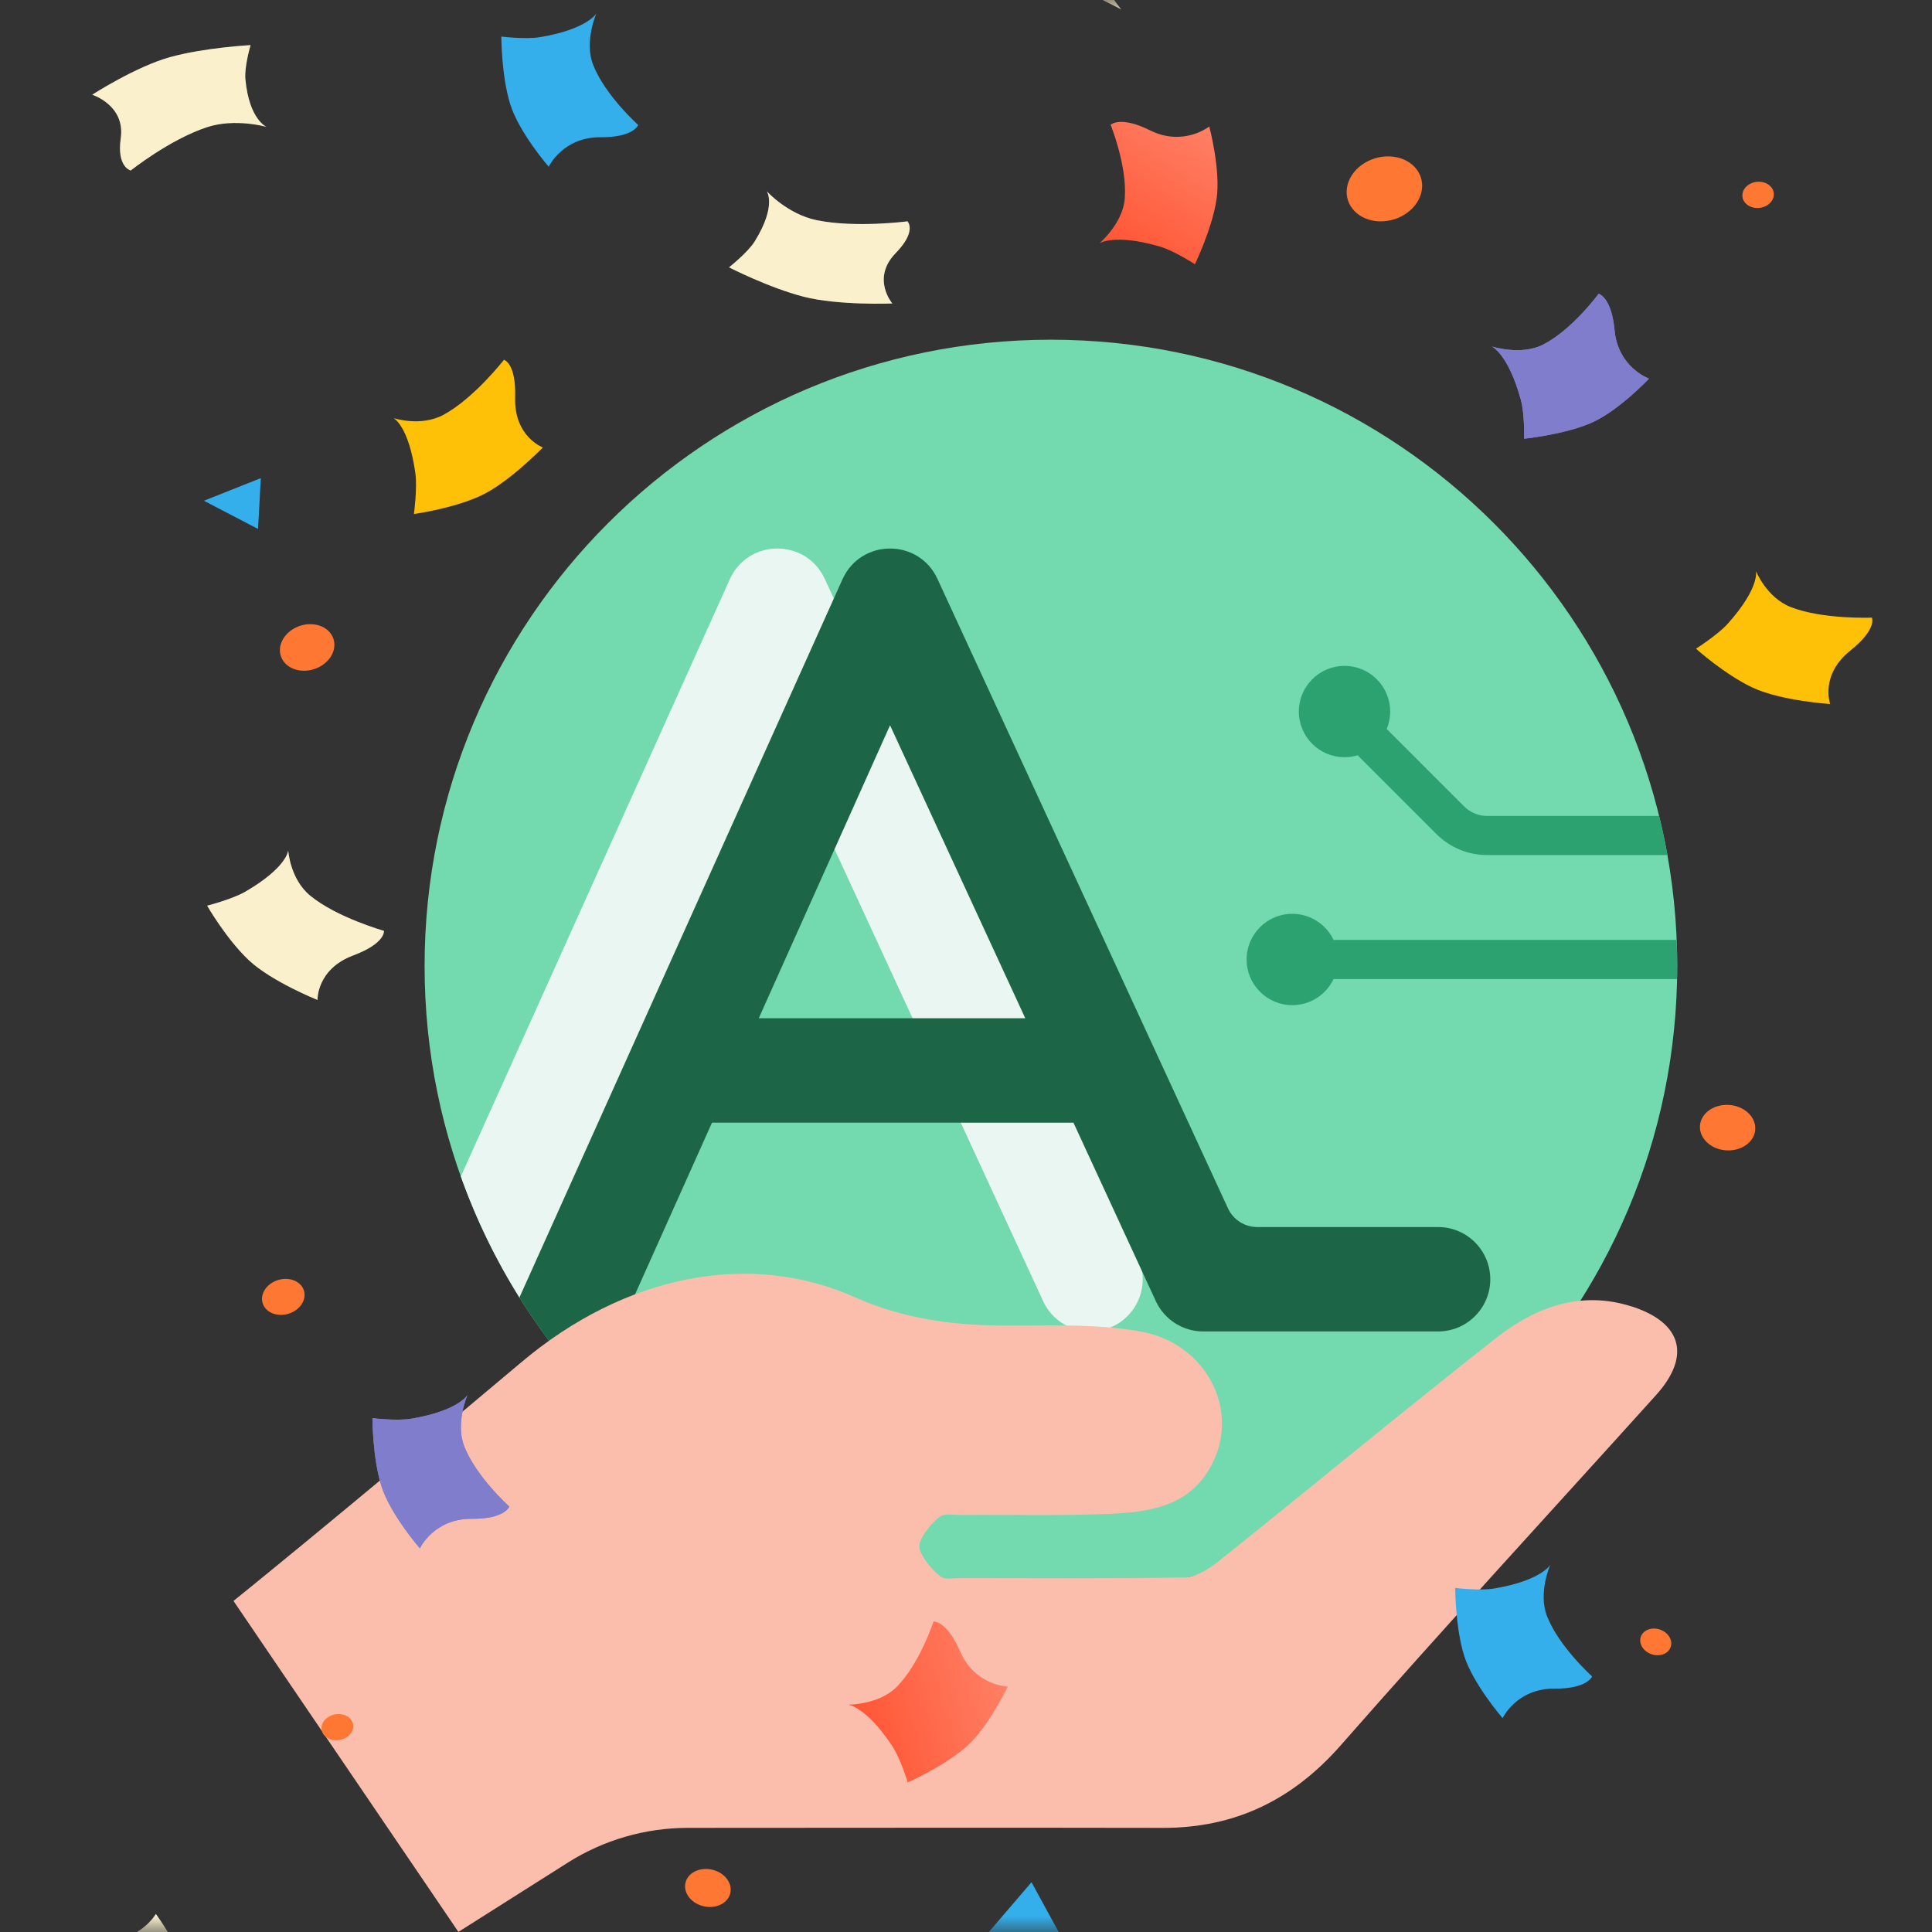 <svg fill="none" height="60" viewBox="0 0 60 60" width="60" xmlns="http://www.w3.org/2000/svg" xmlns:xlink="http://www.w3.org/1999/xlink"><rect x="0" y="0" width="60" height="60" fill="#333333" stroke="none"/><linearGradient id="a"><stop offset="0" stop-color="#ff8066"/><stop offset="1" stop-color="#f53"/></linearGradient><linearGradient id="b" gradientUnits="userSpaceOnUse" x1="31.318" x2="26.622" xlink:href="#a" y1="52.446" y2="53.861"/><linearGradient id="c" gradientUnits="userSpaceOnUse" x1="37.616" x2="34.948" xlink:href="#a" y1="3.966" y2="8.081"/><mask id="d" height="60" maskUnits="userSpaceOnUse" width="60" x="0" y="0"><path d="m0 0h60v60h-60z" fill="#d9d9d9"/></mask><g clip-rule="evenodd" fill-rule="evenodd"><path d="m32.637 49.452c10.742 0 19.451-8.708 19.451-19.451 0-10.742-8.708-19.451-19.451-19.451-10.742 0-19.451 8.708-19.451 19.451 0 10.742 8.708 19.451 19.451 19.451z" fill="#73d9af"/><path d="m16.149 40.325 7.093-15.797c.351-.783 1.461-.788 1.82-.009l7.333 15.888c.375.813 1.338 1.168 2.151.792.813-.375 1.168-1.338.792-2.151l-9.725-21.071c-.58-1.256-2.364-1.256-2.943 0l-8.358 18.558c.477 1.337 1.095 2.606 1.838 3.79z" fill="#fff"/><path d="m16.149 40.325 7.093-15.797c.351-.783 1.461-.788 1.82-.009l7.333 15.888c.375.813 1.338 1.168 2.151.792.813-.375 1.168-1.338.792-2.151l-9.725-21.071c-.58-1.256-2.364-1.256-2.943 0l-8.358 18.558c.477 1.337 1.095 2.606 1.838 3.79z" fill="#2ca271" fill-opacity=".1"/><path d="m18.368 43.22c-.834-.9-1.584-1.879-2.237-2.924l10.039-22.319c.58-1.256 2.364-1.256 2.943 0l9.023 19.549c.164.354.518.581.908.581h5.617c.895 0 1.621.726 1.621 1.621s-.726 1.621-1.621 1.621h-7.294c-.632 0-1.207-.368-1.472-.942l-2.558-5.542h-11.225zm5.196-11.597h8.277l-4.2-9.099z" fill="#1c6647"/><path d="m51.526 25.34h-5.341c-.269 0-.526-.107-.716-.297l-2.403-2.403c.069-.167.107-.35.107-.542 0-.783-.635-1.418-1.418-1.418-.783 0-1.418.635-1.418 1.418 0 .783.635 1.418 1.418 1.418.142 0 .279-.021.408-.06l2.446 2.446c.418.418.985.653 1.576.653h5.599c-.073-.41-.159-.815-.258-1.216zm.545 3.85h-10.656c-.228-.479-.716-.81-1.282-.81-.783 0-1.418.635-1.418 1.418s.635 1.418 1.418 1.418c.566 0 1.054-.331 1.282-.81h10.668c.003-.135.004-.27.004-.405 0-.271-.006-.542-.017-.81z" fill="#2ca271"/></g><path d="m50.676 40.575c-1.597-.513-3.007.029-4.224.986-2.906 2.284-5.752 4.644-8.64 6.951-.28.222-.689.474-1.043.479-2.325.037-4.651.018-6.977.018-.198 0-.449.052-.581-.047-.272-.199-.652-.678-.662-.937-.008-.241.375-.74.647-.926.156-.107.43-.05.652-.05 1.534-.011 3.07.029 4.601-.034 1.389-.058 2.566-.29 3.21-1.583.837-1.674-.203-3.712-2.233-4.081-1.417-.256-2.901-.173-4.356-.186-1.573-.013-3.065-.23-4.535-.884-3.276-1.457-7.133-.678-10.335 2.017-6.087 5.123-8.949 7.42-8.949 7.42l6.985 10.279 3.4-2.153c1.109-.701 2.394-1.075 3.711-1.078 3.601-.003 11.103-.008 14.767 0 2.233.005 4.034-.866 5.528-2.569 3.215-3.665 6.52-7.247 9.785-10.868 1.093-1.211.818-2.25-.755-2.758z" fill="#fbbead"/><g mask="url(#d)"><g fill="#ff7833"><path d="m53.7 35.727c-.474.011-.879-.297-.906-.687-.026-.39.337-.716.811-.727.474-.011.879.297.906.687s-.337.716-.811.727z"/><path d="m9.204 20.8c-.429-.115-.627-.518-.442-.9.185-.382.683-.6 1.112-.485.429.115.627.518.442.9s-.683.6-1.112.485z"/><path d="m10.869 53.861c-.165.189-.475.242-.691.119-.216-.123-.258-.376-.092-.564.165-.189.475-.242.691-.119s.258.376.092.564z"/><path d="m51.587 51.394c-.25.053-.527-.084-.619-.306-.092-.222.036-.446.286-.5.25-.054.527.083.619.306.092.222-.036.446-.286.5z"/><path d="m54.553 6.459c-.269-.012-.466-.204-.44-.429s.265-.397.533-.385c.269.012.466.204.44.429s-.265.397-.533.385z"/><path d="m8.506 40.802c-.327-.105-.462-.426-.301-.716.161-.29.558-.441.885-.336.327.105.462.426.301.716-.161.29-.558.441-.885.336z"/><path d="m22.346 59.165c-.337.141-.772.016-.972-.278-.199-.294-.088-.647.249-.787.337-.141.772-.016.971.278.199.294.088.647-.249.787z"/><path d="m32.478-.419c-.409.364-1.093.397-1.526.074-.433-.323-.452-.88-.043-1.244s1.093-.397 1.526-.074.452.88.043 1.244z"/><path d="m42.721 6.865c-.629-.077-1.018-.587-.867-1.139.15-.552.784-.937 1.413-.86.629.077 1.018.587.867 1.139-.15.552-.784.937-1.413.86z"/></g><path d="m29.741 61.13 1.147-1.338 1.146-1.338.908 1.663.908 1.663-2.055-.325z" fill="#34afec"/><path d="m6.332 15.551.884-.351.884-.351-.043.789-.043.789-.841-.438z" fill="#34afec"/><path d="m33.894-.179.928.471s-1.02-1.18-.128-1.272c1.273-.131.803-.971.803-.971l-.979-.498s.133.557-.901.828c-1.078.283.277 1.443.277 1.443z" fill="#fff"/><path d="m33.894-.179.928.471s-1.02-1.18-.128-1.272c1.273-.131.803-.971.803-.971l-.979-.498s.133.557-.901.828c-1.078.283.277 1.443.277 1.443z" fill="#e6bd00" fill-opacity=".2"/><path d="m4.841 59.44s-.516.895-1.688.804c-1.028-.08-1.202.299-1.202.299s.949.995 1.236 1.973c.218.742-.242 1.585-.242 1.585s.323-.47 1.807-.614c.457-.044 1.206.102 1.206.102s.105-1.212-.091-2.117c-.196-.904-1.026-2.032-1.026-2.032z" fill="#fff"/><path d="m4.841 59.44s-.516.895-1.688.804c-1.028-.08-1.202.299-1.202.299s.949.995 1.236 1.973c.218.742-.242 1.585-.242 1.585s.323-.47 1.807-.614c.457-.044 1.206.102 1.206.102s.105-1.212-.091-2.117c-.196-.904-1.026-2.032-1.026-2.032z" fill="#e6bd00" fill-opacity=".2"/><path d="m9.86 31.055s-.032-.957 1.114-1.385c1.005-.376.95-.762.95-.762s-1.457-.41-2.288-1.09c-.63-.516-.685-1.406-.685-1.406s-.031.525-1.334 1.281c-.401.233-1.184.434-1.184.434s.598 1.041 1.301 1.699c.703.658 2.125 1.228 2.125 1.228z" fill="#fff"/><path d="m9.86 31.055s-.032-.957 1.114-1.385c1.005-.376.95-.762.95-.762s-1.457-.41-2.288-1.09c-.63-.516-.685-1.406-.685-1.406s-.031.525-1.334 1.281c-.401.233-1.184.434-1.184.434s.598 1.041 1.301 1.699c.703.658 2.125 1.228 2.125 1.228z" fill="#e6bd00" fill-opacity=".2"/><path d="m16.86 13.897s-.898-.332-.862-1.555c.032-1.072-.347-1.168-.347-1.168s-.93 1.195-1.873 1.706c-.716.388-1.56.103-1.56.103s.474.227.682 1.719c.064.46-.045 1.26-.045 1.26s1.19-.161 2.065-.563c.875-.402 1.94-1.504 1.94-1.504z" fill="#ffc107"/><path d="m56.838 21.864s-.328-.899.629-1.663c.839-.669.666-1.02.666-1.02s-1.512.063-2.513-.325c-.759-.295-1.088-1.123-1.088-1.123s.133.508-.87 1.632c-.309.346-.991.781-.991.781s.892.803 1.765 1.211c.873.408 2.402.507 2.402.507z" fill="#ffc107"/><path d="m27.712 9.425s-.662-.777.104-1.564c.672-.689.366-.987.366-.987s-1.605.212-2.814-.035c-.917-.188-1.556-.901-1.556-.901s.318.445-.375 1.56c-.213.344-.797.805-.797.805s1.236.633 2.314.911c1.078.278 2.757.211 2.757.211z" fill="#fff"/><path d="m27.712 9.425s-.662-.777.104-1.564c.672-.689.366-.987.366-.987s-1.605.212-2.814-.035c-.917-.188-1.556-.901-1.556-.901s.318.445-.375 1.56c-.213.344-.797.805-.797.805s1.236.633 2.314.911c1.078.278 2.757.211 2.757.211z" fill="#e6bd00" fill-opacity=".2"/><path d="m17.042 5.177s.435-.924 1.609-.915c1.029.008 1.169-.38 1.169-.38s-1.03-.922-1.401-1.873c-.281-.722.102-1.591.102-1.591s-.28.489-1.744.735c-.451.076-1.208-.017-1.208-.017s.001 1.211.275 2.095c.274.884 1.197 1.947 1.197 1.947z" fill="#34afec"/><path d="m46.666 53.357s.435-.924 1.609-.915c1.029.008 1.169-.38 1.169-.38s-1.03-.922-1.401-1.873c-.281-.722.102-1.591.102-1.591s-.28.489-1.744.735c-.451.076-1.208-.017-1.208-.017s.001 1.211.275 2.095c.274.884 1.197 1.947 1.197 1.947z" fill="#34afec"/><path d="m13.039 48.083s.435-.924 1.609-.915c1.029.008 1.169-.38 1.169-.38s-1.03-.922-1.401-1.873c-.281-.722.102-1.591.102-1.591s-.28.489-1.744.735c-.451.076-1.208-.017-1.208-.017s.001 1.211.275 2.095c.274.884 1.197 1.947 1.197 1.947z" fill="#807ecc"/><path d="m13.039 48.083s.435-.924 1.609-.915c1.029.008 1.169-.38 1.169-.38s-1.03-.922-1.401-1.873c-.281-.722.102-1.591.102-1.591s-.28.489-1.744.735c-.451.076-1.208-.017-1.208-.017s.001 1.211.275 2.095c.274.884 1.197 1.947 1.197 1.947z" fill="#807ecc"/><path d="m31.297 52.378s-1.022-.026-1.486-1.104c-.407-.945-.819-.917-.819-.917s-.429 1.314-1.151 2.037c-.547.548-1.497.547-1.497.547s.56.059 1.375 1.3c.251.382.471 1.113.471 1.113s1.108-.489 1.807-1.096 1.299-1.88 1.299-1.88z" fill="url(#b)"/><path d="m37.556 3.927s-.796.64-1.847.118c-.921-.458-1.218-.17-1.218-.17s.522 1.28.439 2.298c-.063.772-.788 1.385-.788 1.385s.466-.317 1.889.103c.439.129 1.078.545 1.078.545s.529-1.089.67-2.004c.141-.915-.224-2.274-.224-2.274z" fill="url(#c)"/><path d="m51.211 11.759s-.963-.342-1.07-1.51c-.094-1.024-.494-1.126-.494-1.126s-.816 1.116-1.726 1.58c-.69.351-1.593.056-1.593.056s.514.23.904 1.662c.12.441.102 1.204.102 1.204s1.205-.121 2.058-.481 1.819-1.384 1.819-1.384z" fill="#807ecc"/><path d="m51.211 11.759s-.963-.342-1.07-1.51c-.094-1.024-.494-1.126-.494-1.126s-.816 1.116-1.726 1.58c-.69.351-1.593.056-1.593.056s.514.23.904 1.662c.12.441.102 1.204.102 1.204s1.205-.121 2.058-.481 1.819-1.384 1.819-1.384z" fill="#807ecc"/><path d="m2.862 2.941s1.035.324.888 1.353c-.129.902.311 1.001.311 1.001s1.203-.96 2.364-1.344c.88-.291 1.857-.009 1.857-.009s-.542-.215-.661-1.482c-.037-.39.161-1.059.161-1.059s-1.423.076-2.493.371c-1.071.295-2.426 1.17-2.426 1.17z" fill="#fff"/><path d="m2.862 2.941s1.035.324.888 1.353c-.129.902.311 1.001.311 1.001s1.203-.96 2.364-1.344c.88-.291 1.857-.009 1.857-.009s-.542-.215-.661-1.482c-.037-.39.161-1.059.161-1.059s-1.423.076-2.493.371c-1.071.295-2.426 1.17-2.426 1.17z" fill="#e6bd00" fill-opacity=".2"/></g></svg>